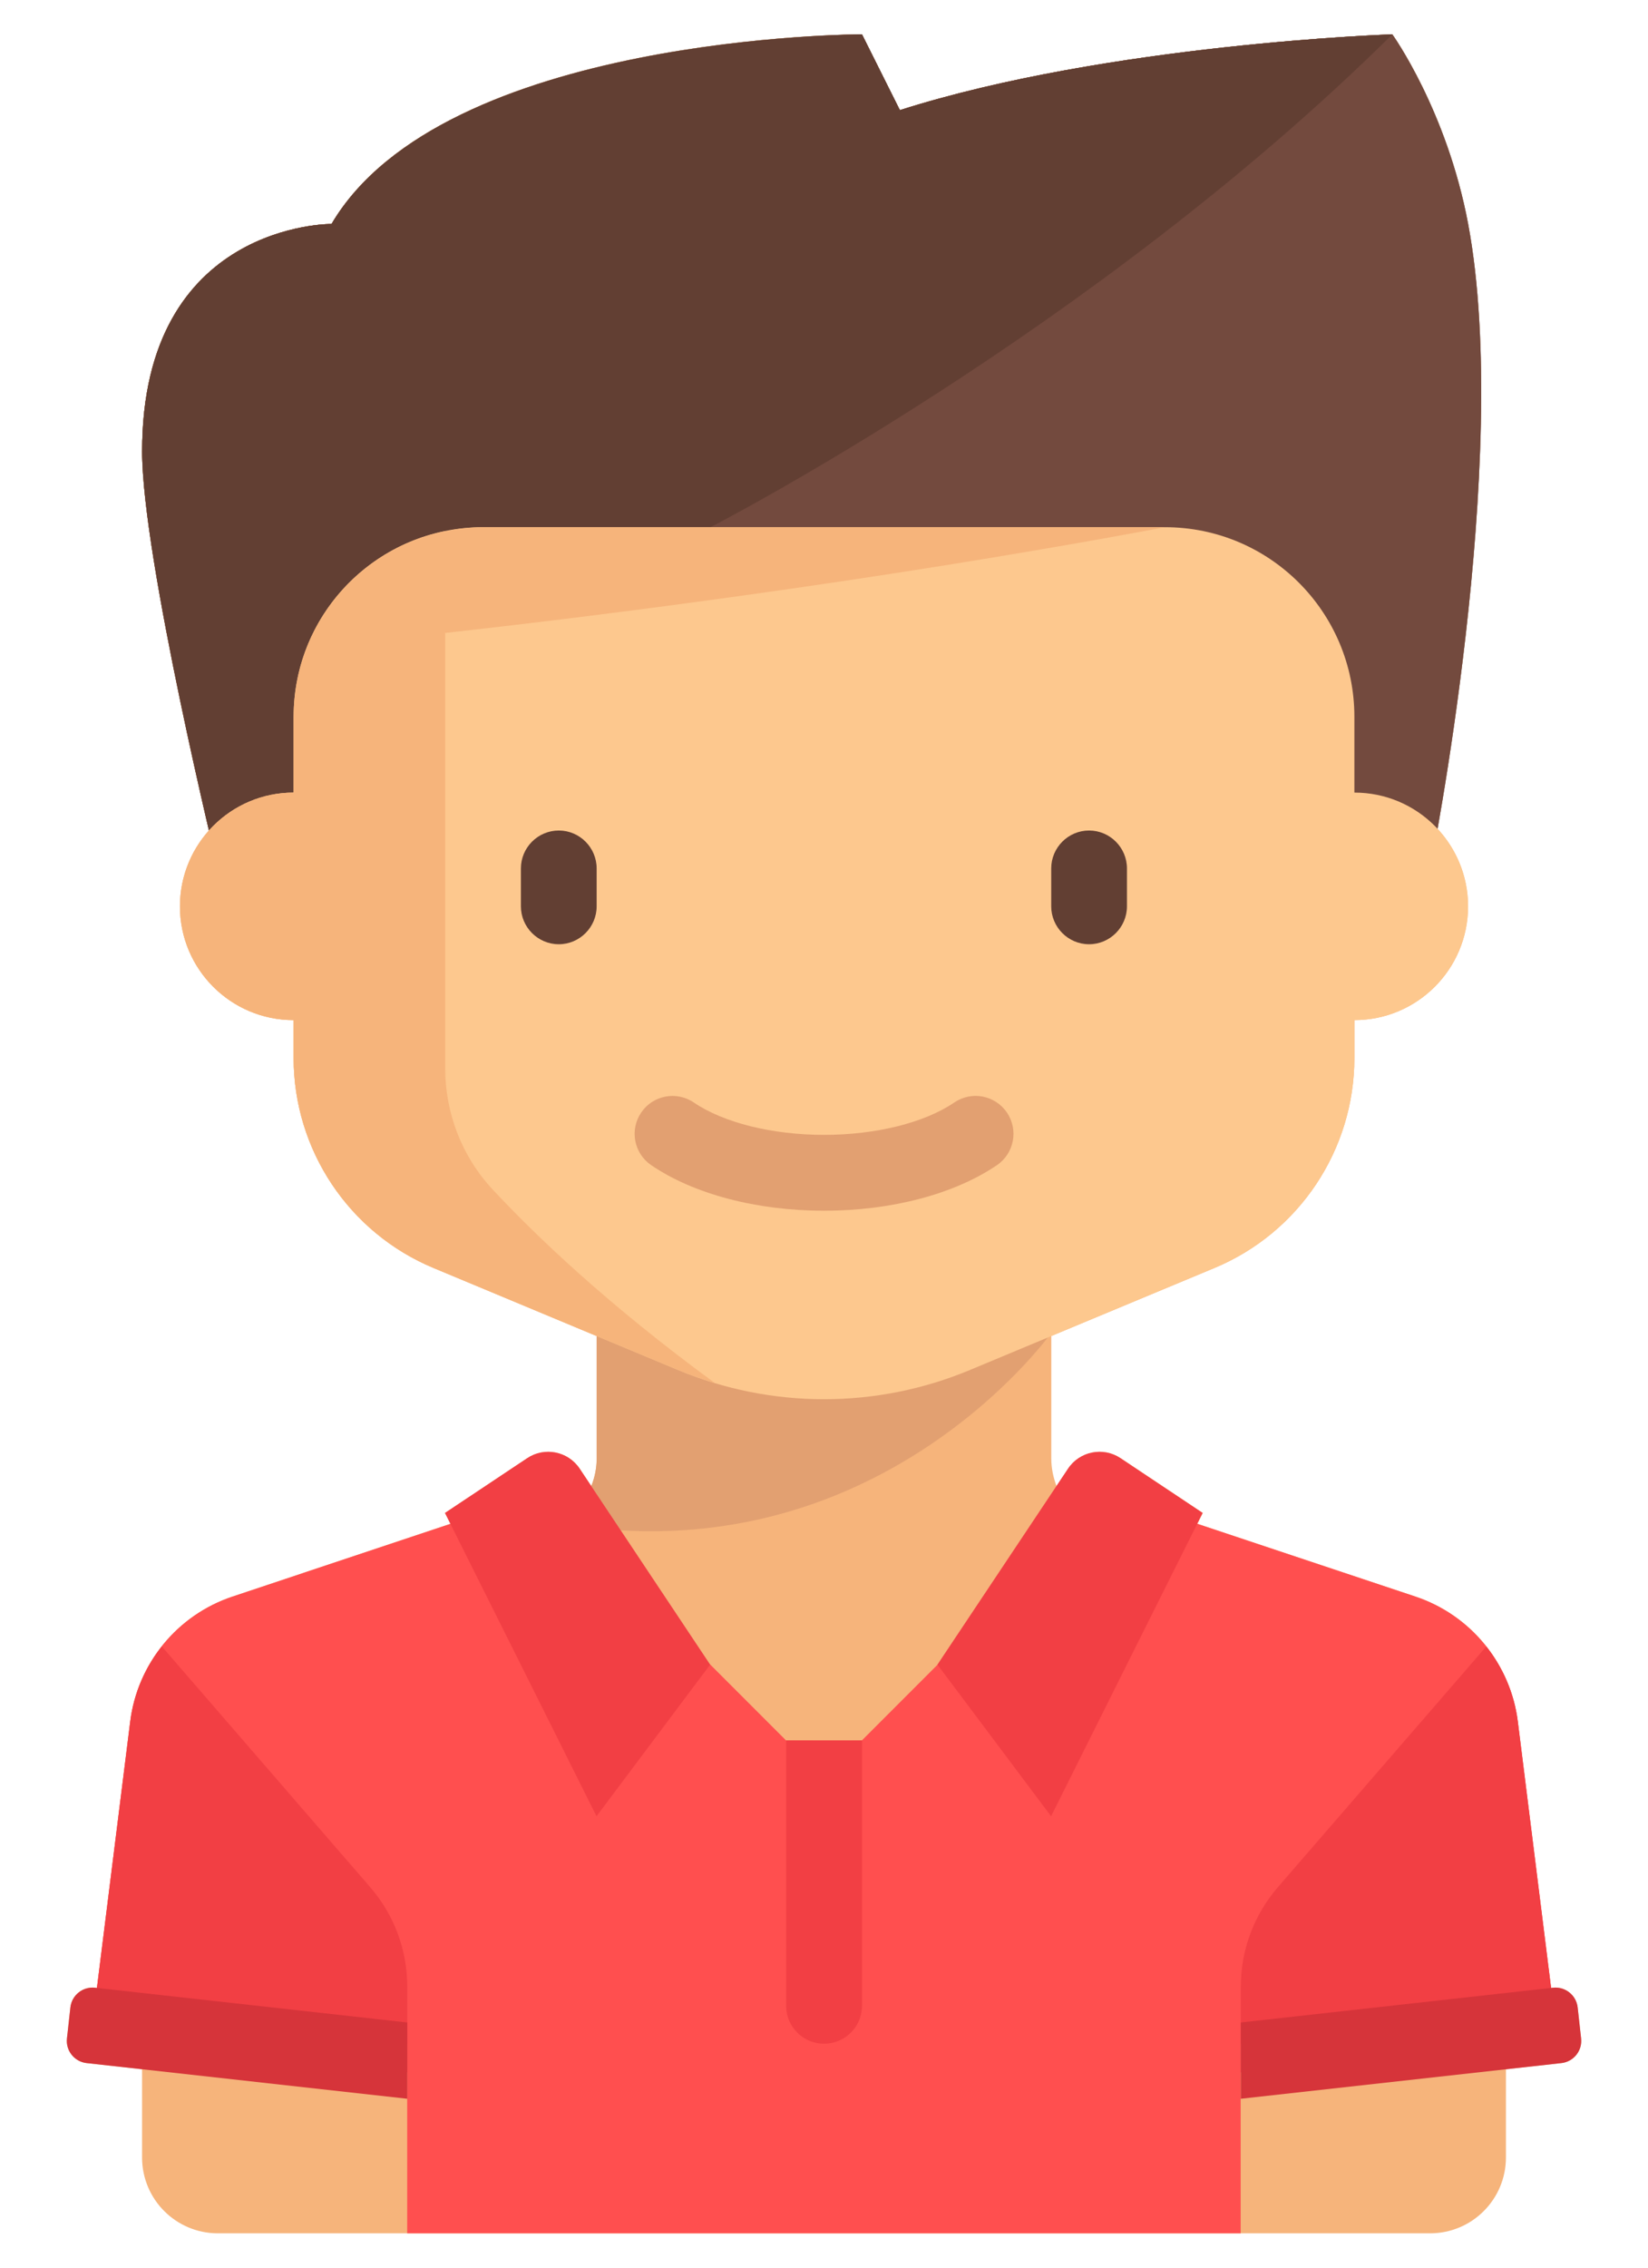 <svg width="24" height="33" viewBox="0 0 24 33" fill="none" xmlns="http://www.w3.org/2000/svg">
<path d="M3.174 12.638C3.174 12.638 2.07 8.122 2.07 6.569C2.07 3.236 4.829 3.259 4.829 3.259L4.829 3.258C6.473 0.512 12.553 0.5 12.553 0.5L13.105 1.603C16.139 0.638 20.277 0.5 20.277 0.5C20.277 0.5 21.07 1.603 21.381 3.259C22.024 6.689 20.829 12.638 20.829 12.638H3.174Z" fill="#734A3E"/>
<path d="M12.553 0.5C12.553 0.5 6.45 0.5 4.829 3.258L4.829 3.259C4.829 3.259 2.07 3.236 2.07 6.569C2.07 8.122 3.174 12.638 3.174 12.638H6.735L10.346 7.672C10.346 7.672 15.909 4.822 20.277 0.5C20.277 0.5 16.139 0.638 13.105 1.603L12.553 0.5Z" fill="#623F33"/>
<path d="M23.025 29.664L22.975 29.213C22.955 29.035 22.794 28.906 22.616 28.926L22.588 28.929L22.103 25.052C21.998 24.209 21.418 23.501 20.611 23.233L17.438 22.175L17.517 22.017L16.321 21.22C16.067 21.051 15.725 21.119 15.556 21.373L15.387 21.626C15.338 21.5 15.31 21.363 15.31 21.222V19.442L17.687 18.452C18.92 17.938 19.724 16.733 19.724 15.396V14.845C20.638 14.845 21.379 14.104 21.379 13.19C21.379 12.753 21.21 12.357 20.934 12.061C21.212 10.486 21.901 6.043 21.379 3.259C21.069 1.603 20.276 0.5 20.276 0.5C20.276 0.5 16.138 0.638 13.103 1.603L12.551 0.5C12.551 0.5 6.448 0.5 4.828 3.258L4.827 3.259C4.827 3.259 4.827 3.259 4.825 3.259C4.823 3.259 4.817 3.259 4.81 3.259C4.802 3.259 4.792 3.259 4.779 3.26C4.767 3.26 4.752 3.261 4.735 3.262C4.727 3.263 4.718 3.263 4.709 3.264C4.68 3.266 4.648 3.269 4.611 3.274C4.586 3.277 4.56 3.28 4.532 3.284C4.504 3.288 4.475 3.293 4.444 3.298C4.413 3.304 4.38 3.31 4.347 3.317C3.674 3.458 2.496 3.941 2.16 5.591C2.152 5.632 2.144 5.674 2.137 5.717C2.115 5.845 2.098 5.98 2.086 6.122C2.075 6.264 2.069 6.413 2.069 6.569C2.069 6.69 2.075 6.83 2.088 6.984C2.1 7.138 2.118 7.306 2.141 7.486C2.146 7.521 2.15 7.558 2.155 7.595C2.263 8.403 2.457 9.409 2.646 10.309C2.655 10.351 2.663 10.391 2.672 10.432C2.801 11.039 2.926 11.59 3.019 11.99C3.026 12.024 3.034 12.056 3.041 12.087C2.78 12.38 2.62 12.766 2.62 13.19C2.62 14.104 3.361 14.845 4.276 14.845V15.396C4.276 16.733 5.079 17.938 6.313 18.452L8.689 19.443V21.222C8.689 21.363 8.662 21.5 8.612 21.626L8.444 21.373C8.275 21.119 7.932 21.051 7.679 21.22L6.482 22.017L6.561 22.175L3.388 23.233C2.582 23.501 2.002 24.209 1.896 25.052L1.412 28.929L1.383 28.926C1.205 28.906 1.045 29.035 1.025 29.213L0.975 29.664C0.955 29.842 1.083 30.003 1.262 30.023L2.069 30.112V31.397C2.069 32.006 2.563 32.5 3.172 32.5H5.931H18.069H20.827C21.437 32.5 21.931 32.006 21.931 31.397V30.112L22.738 30.023C22.916 30.003 23.045 29.842 23.025 29.664Z" fill="#F6B47B"/>
<path d="M22.103 25.052C21.997 24.209 21.417 23.501 20.611 23.233L17.042 22.043C16.522 23.215 13.655 24.224 13.655 24.224L12.551 25.328C12.551 25.332 11.534 25.328 11.448 25.328L10.344 24.224C10.344 24.224 7.476 23.215 6.957 22.043L3.388 23.233C2.582 23.501 2.001 24.209 1.896 25.052L1.371 29.251L5.93 29.741V32.5H18.068V29.741H22.689L22.103 25.052Z" fill="#FF4F4F"/>
<path d="M3.174 12.638C3.174 12.638 2.07 8.122 2.07 6.569C2.07 3.236 4.829 3.259 4.829 3.259L4.829 3.258C6.427 0.546 12.553 0.5 12.553 0.5L13.105 1.603C16.139 0.638 20.277 0.5 20.277 0.5C20.277 0.5 21.07 1.603 21.381 3.259C22.024 6.689 20.829 12.638 20.829 12.638H3.174Z" fill="#734A3E"/>
<path d="M12.553 0.5C12.553 0.5 6.45 0.5 4.829 3.258L4.829 3.259C4.829 3.259 2.07 3.236 2.07 6.569C2.07 8.122 3.174 12.638 3.174 12.638H6.735L10.346 7.672C10.346 7.672 15.909 4.822 20.277 0.5C20.277 0.5 16.139 0.638 13.105 1.603L12.553 0.5Z" fill="#623F33"/>
<path d="M15.31 19.396H8.69V21.222C8.69 21.619 8.47 21.969 8.137 22.164C12.764 22.974 15.31 19.396 15.31 19.396Z" fill="#E2A071"/>
<path d="M19.724 11.534V10.431C19.724 8.907 18.489 7.672 16.966 7.672H7.035C5.511 7.672 4.276 8.907 4.276 10.431V11.534C3.362 11.534 2.621 12.275 2.621 13.19C2.621 14.104 3.362 14.845 4.276 14.845V15.396C4.276 16.733 5.08 17.938 6.313 18.452L9.878 19.938C10.551 20.218 11.272 20.362 12 20.362C12.729 20.362 13.45 20.218 14.122 19.938L17.687 18.452C18.921 17.938 19.724 16.733 19.724 15.396V14.845C20.639 14.845 21.38 14.104 21.38 13.19C21.38 12.275 20.639 11.534 19.724 11.534Z" fill="#FDC88E"/>
<path d="M8.138 13.741C7.834 13.741 7.586 13.493 7.586 13.189V12.638C7.586 12.334 7.834 12.086 8.138 12.086C8.441 12.086 8.689 12.334 8.689 12.638V13.189C8.689 13.493 8.441 13.741 8.138 13.741Z" fill="#623F33"/>
<path d="M15.86 13.741C15.557 13.741 15.309 13.493 15.309 13.189V12.638C15.309 12.334 15.557 12.086 15.86 12.086C16.164 12.086 16.412 12.334 16.412 12.638V13.189C16.412 13.493 16.164 13.741 15.86 13.741Z" fill="#623F33"/>
<path d="M12.001 17.619C11.02 17.619 10.102 17.377 9.484 16.956C9.232 16.785 9.166 16.442 9.338 16.19C9.509 15.938 9.852 15.873 10.104 16.044C10.538 16.339 11.247 16.515 12.001 16.515C12.755 16.515 13.464 16.339 13.897 16.044C14.15 15.872 14.492 15.938 14.664 16.19C14.835 16.442 14.77 16.785 14.518 16.956C13.899 17.377 12.982 17.619 12.001 17.619Z" fill="#E2A071"/>
<path d="M5.931 30.158V28.909C5.931 28.378 5.74 27.866 5.392 27.464L2.357 23.96C2.112 24.27 1.948 24.645 1.897 25.053L1.32 29.663C2.198 29.715 4.532 29.989 5.931 30.158Z" fill="#F23F44"/>
<path d="M5.931 29.432L1.383 28.926C1.205 28.907 1.045 29.035 1.025 29.213L0.975 29.664C0.955 29.842 1.083 30.003 1.262 30.023L5.931 30.542V29.432Z" fill="#D6343A"/>
<path d="M18.07 30.158V28.909C18.07 28.378 18.262 27.866 18.609 27.464L21.645 23.96C21.89 24.27 22.054 24.645 22.105 25.053L22.681 29.663C21.804 29.715 19.47 29.989 18.07 30.158Z" fill="#F23F44"/>
<path d="M18.07 29.432L22.618 28.926C22.796 28.907 22.956 29.035 22.976 29.213L23.026 29.664C23.046 29.842 22.918 30.003 22.739 30.023L18.07 30.542V29.432Z" fill="#D6343A"/>
<path d="M8.442 21.373L10.342 24.224L8.687 26.431L6.48 22.017L7.677 21.22C7.93 21.051 8.273 21.119 8.442 21.373Z" fill="#F23F44"/>
<path d="M15.553 21.373L13.652 24.224L15.307 26.431L17.514 22.017L16.318 21.22C16.065 21.051 15.722 21.119 15.553 21.373Z" fill="#F23F44"/>
<path d="M12.001 29.741C11.696 29.741 11.449 29.494 11.449 29.19V25.328H12.553V29.19C12.553 29.494 12.306 29.741 12.001 29.741Z" fill="#F23F44"/>
<path d="M7.173 17.308C6.726 16.829 6.483 16.197 6.483 15.541V9.211C8.422 8.996 12.644 8.483 16.966 7.672H7.035C6.845 7.672 6.661 7.694 6.483 7.733V7.728C5.224 7.984 4.276 9.096 4.276 10.431V11.534C3.362 11.534 2.621 12.275 2.621 13.19C2.621 14.104 3.362 14.845 4.276 14.845V15.396C4.276 16.733 5.08 17.938 6.313 18.452L9.878 19.938C10.053 20.01 10.231 20.073 10.411 20.127C8.836 18.975 7.787 17.967 7.173 17.308Z" fill="#F6B47B"/>
</svg>
